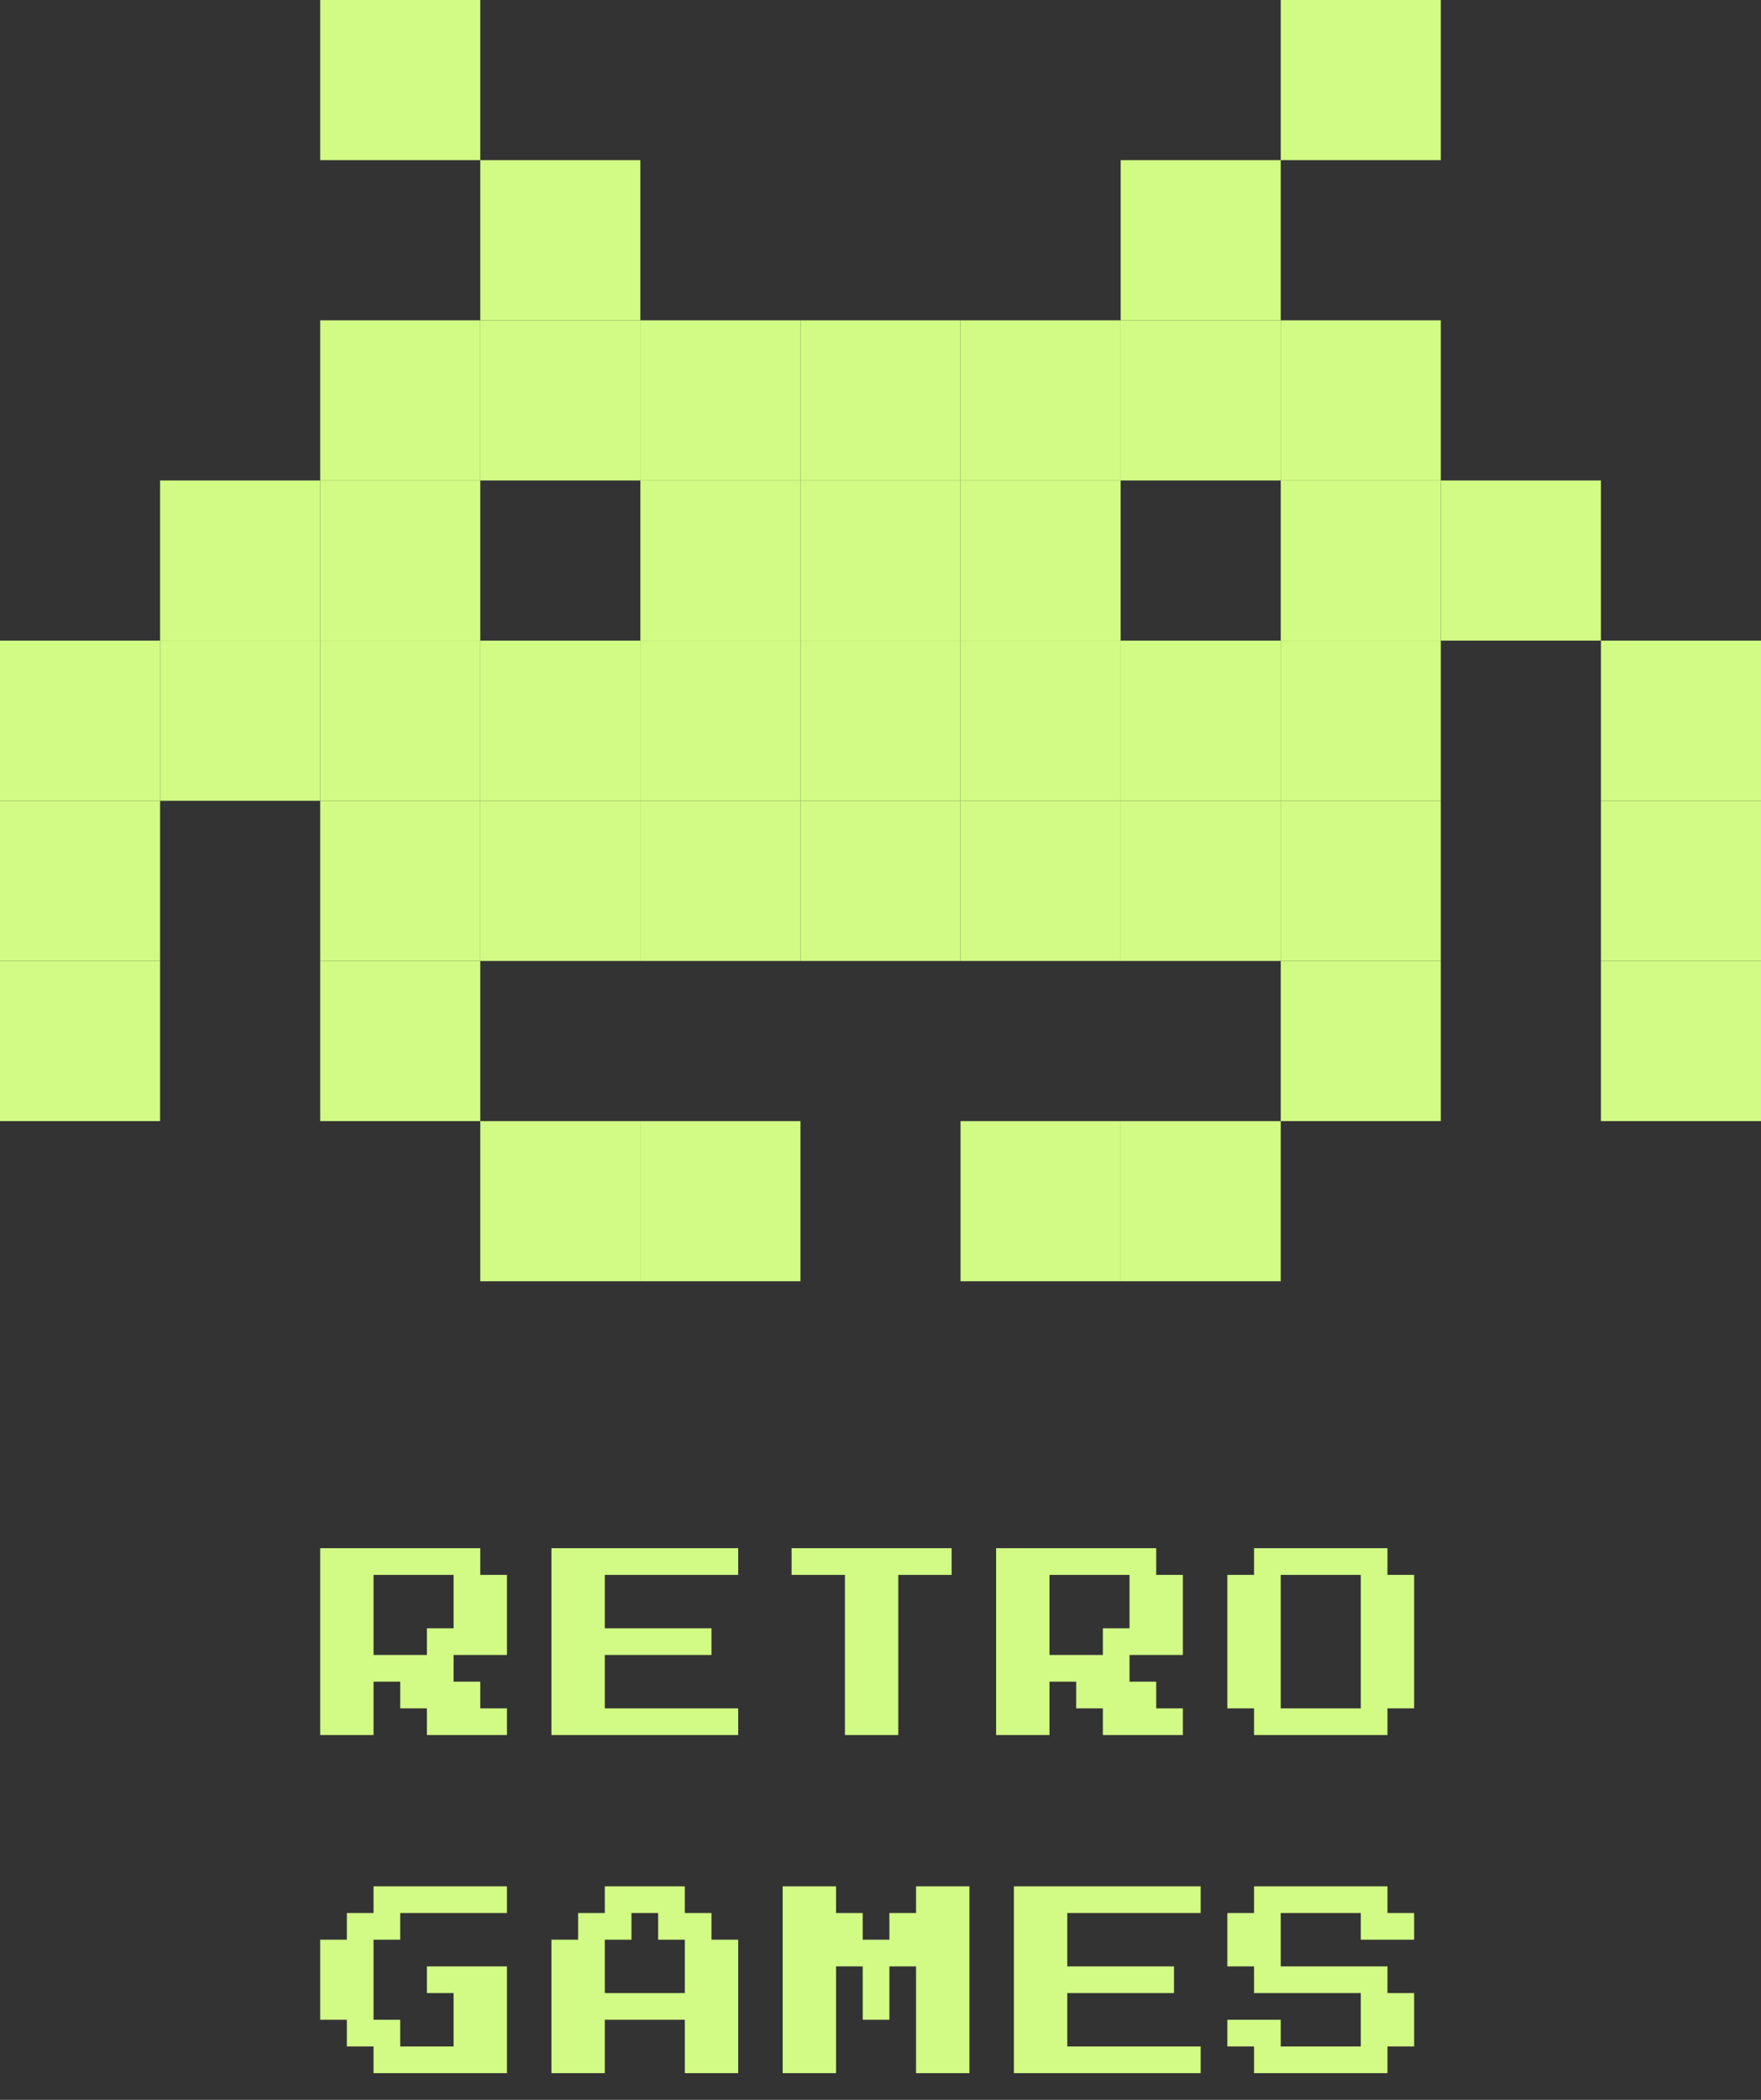 <svg width="99" height="118" viewBox="0 0 99 118" fill="none" xmlns="http://www.w3.org/2000/svg">
<rect x="0" y="0" width="99" height="118" fill="#333333" stroke="none"/>
<path d="M18 97.5V87H27V88.5H28.5V93H25.5V94.5H27V96H28.5V97.5H24V96H22.5V94.5H21V97.5H18ZM21 93H24V91.5H25.5V88.5H21V93Z" fill="#D1FB84"/>
<path d="M31 97.5V87H41.5V88.5H34V91.5H40V93H34V96H41.5V97.5H31Z" fill="#D1FB84"/>
<path d="M47.5 97.5V88.5H44.5V87H53.5V88.5H50.5V97.5H47.5Z" fill="#D1FB84"/>
<path d="M56 97.5V87H65V88.5H66.5V93H63.5V94.5H65V96H66.5V97.5H62V96H60.5V94.5H59V97.5H56ZM59 93H62V91.5H63.5V88.5H59V93Z" fill="#D1FB84"/>
<path d="M70.5 97.5V96H69V88.5H70.5V87H78V88.5H79.5V96H78V97.5H70.5ZM72 96H76.5V88.5H72V96Z" fill="#D1FB84"/>
<path d="M21 116.5V115H19.5V113.5H18V109H19.5V107.5H21V106H28.5V107.5H22.5V109H21V113.5H22.5V115H25.5V112H24V110.5H28.5V116.5H21Z" fill="#D1FB84"/>
<path d="M31 116.5V109H32.5V107.5H34V106H38.5V107.5H40V109H41.5V116.5H38.5V113.5H34V116.5H31ZM34 112H38.5V109H37V107.5H35.5V109H34V112Z" fill="#D1FB84"/>
<path d="M44 116.5V106H47V107.5H48.5V109H50V107.5H51.5V106H54.5V116.5H51.5V110.5H50V113.5H48.5V110.5H47V116.5H44Z" fill="#D1FB84"/>
<path d="M57 116.5V106H67.5V107.5H60V110.5H66V112H60V115H67.5V116.5H57Z" fill="#D1FB84"/>
<path d="M70.5 116.5V115H69V113.5H72V115H76.5V112H70.5V110.5H69V107.5H70.5V106H78V107.5H79.5V109H76.5V107.5H72V110.5H78V112H79.5V115H78V116.5H70.5Z" fill="#D1FB84"/>
<rect x="36" y="18" width="9" height="9" fill="#D1FB84"/>
<rect x="36" y="27" width="9" height="9" fill="#D1FB84"/>
<rect x="45" y="18" width="9" height="9" fill="#D1FB84"/>
<rect x="54" y="18" width="9" height="9" fill="#D1FB84"/>
<rect x="54" y="27" width="9" height="9" fill="#D1FB84"/>
<rect x="63" y="18" width="9" height="9" fill="#D1FB84"/>
<rect x="72" y="18" width="9" height="9" fill="#D1FB84"/>
<rect x="63" y="9" width="9" height="9" fill="#D1FB84"/>
<rect x="72" width="9" height="9" fill="#D1FB84"/>
<rect x="27" y="36" width="9" height="9" fill="#D1FB84"/>
<rect x="45" y="27" width="9" height="9" fill="#D1FB84"/>
<rect x="36" y="36" width="9" height="9" fill="#D1FB84"/>
<rect x="45" y="36" width="9" height="9" fill="#D1FB84"/>
<rect x="54" y="36" width="9" height="9" fill="#D1FB84"/>
<rect x="72" y="27" width="9" height="9" fill="#D1FB84"/>
<rect x="63" y="36" width="9" height="9" fill="#D1FB84"/>
<rect x="81" y="27" width="9" height="9" fill="#D1FB84"/>
<rect x="72" y="36" width="9" height="9" fill="#D1FB84"/>
<rect x="90" y="36" width="9" height="9" fill="#D1FB84"/>
<rect x="36" y="45" width="9" height="9" fill="#D1FB84"/>
<rect x="45" y="45" width="9" height="9" fill="#D1FB84"/>
<rect x="54" y="45" width="9" height="9" fill="#D1FB84"/>
<rect x="63" y="45" width="9" height="9" fill="#D1FB84"/>
<rect x="72" y="45" width="9" height="9" fill="#D1FB84"/>
<rect x="72" y="54" width="9" height="9" fill="#D1FB84"/>
<rect x="63" y="63" width="9" height="9" fill="#D1FB84"/>
<rect x="54" y="63" width="9" height="9" fill="#D1FB84"/>
<rect x="90" y="45" width="9" height="9" fill="#D1FB84"/>
<rect x="90" y="54" width="9" height="9" fill="#D1FB84"/>
<rect x="36" y="63" width="9" height="9" fill="#D1FB84"/>
<rect x="18" y="18" width="9" height="9" fill="#D1FB84"/>
<rect x="18" y="27" width="9" height="9" fill="#D1FB84"/>
<rect x="9" y="36" width="9" height="9" fill="#D1FB84"/>
<rect x="18" y="45" width="9" height="9" fill="#D1FB84"/>
<rect x="18" y="54" width="9" height="9" fill="#D1FB84"/>
<rect x="27" y="9" width="9" height="9" fill="#D1FB84"/>
<rect x="18" width="9" height="9" fill="#D1FB84"/>
<rect x="27" y="18" width="9" height="9" fill="#D1FB84"/>
<rect x="18" y="36" width="9" height="9" fill="#D1FB84"/>
<rect x="27" y="45" width="9" height="9" fill="#D1FB84"/>
<rect x="27" y="63" width="9" height="9" fill="#D1FB84"/>
<rect x="9" y="27" width="9" height="9" fill="#D1FB84"/>
<rect y="36" width="9" height="9" fill="#D1FB84"/>
<rect y="45" width="9" height="9" fill="#D1FB84"/>
<rect y="54" width="9" height="9" fill="#D1FB84"/>
</svg>
